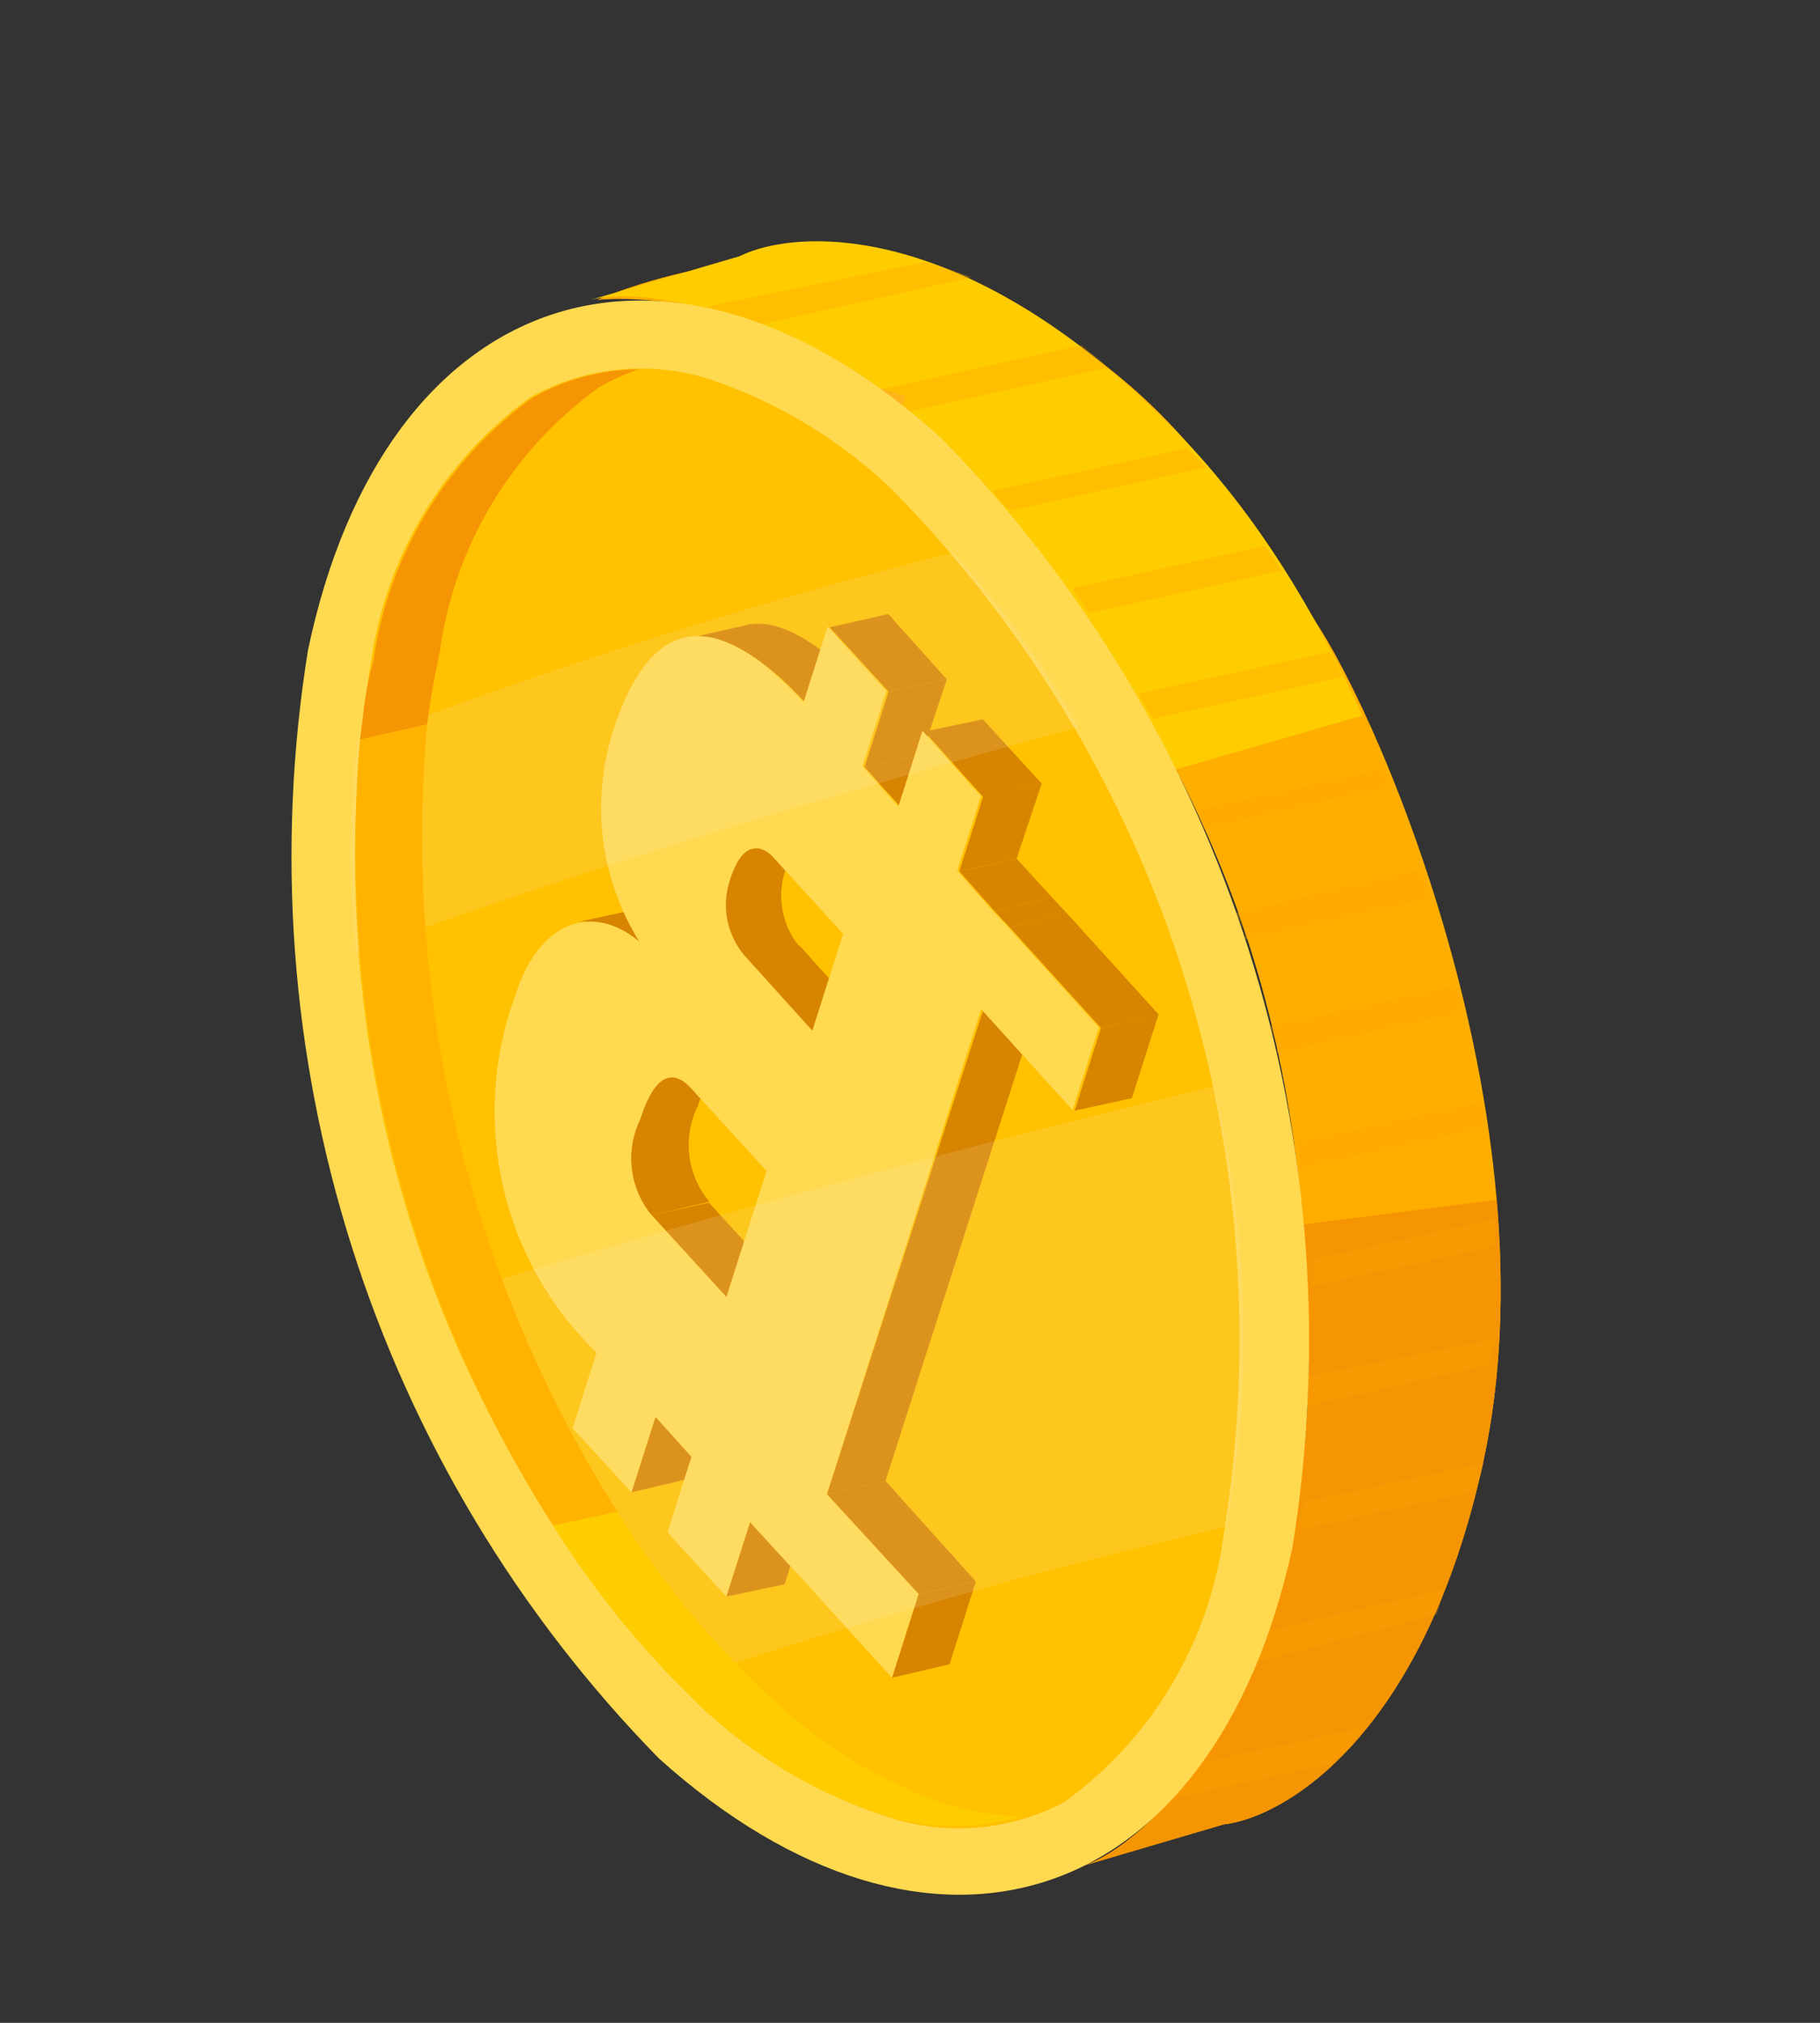 <svg width="36" height="40" viewBox="0 0 36 40" fill="none" xmlns="http://www.w3.org/2000/svg">
<rect x="0" y="0" width="36" height="40" fill="#333333" stroke="none"/>
<path d="M24.197 36.078L21.425 36.894C22.539 36.561 26.018 33.682 25.884 26.377C25.748 19.008 23.486 14.893 20.064 10.191C17.327 6.429 13.421 5.783 11.811 5.93C14.08 4.98 16.582 5.003 17.55 5.133C23.043 6.654 24.526 10.318 25.835 12.027C27.145 13.737 30.812 22.131 29.341 28.898C28.164 34.311 25.422 35.94 24.197 36.078Z" fill="#FFAE00"/>
<path fill-rule="evenodd" clip-rule="evenodd" d="M29.605 23.724C29.754 25.465 29.703 27.231 29.341 28.898C28.164 34.311 25.422 35.94 24.197 36.078L21.425 36.894C22.539 36.561 26.018 33.681 25.883 26.377C25.87 25.623 25.833 24.902 25.776 24.212L29.605 23.724Z" fill="#F69503"/>
<path fill-rule="evenodd" clip-rule="evenodd" d="M26.949 14.15C26.031 12.105 24.836 10.142 23.309 8.574C19.21 4.365 15.811 4.483 14.624 5.068L11.655 5.938C12.85 5.593 17.617 6.178 21.587 12.856C22.089 13.7 22.531 14.516 22.921 15.312L26.949 14.15Z" fill="#FFCC00"/>
<path opacity="0.2" d="M16.669 7.441L17.91 7.836L17.494 9.145L16.252 8.75L16.669 7.441Z" fill="#FB82B5"/>
<g style="mix-blend-mode:multiply" opacity="0.3">
<path d="M25.349 11.286L21.542 12.123L21.205 11.633L25.012 10.796L25.349 11.286Z" fill="#FFA200"/>
</g>
<g style="mix-blend-mode:multiply" opacity="0.3">
<path d="M26.564 13.384L22.804 14.214L22.514 13.716L26.294 12.893L26.439 13.142L26.564 13.384Z" fill="#FFA200"/>
</g>
<g style="mix-blend-mode:multiply" opacity="0.3">
<path d="M19.217 5.482L15.066 6.413C14.755 6.291 14.435 6.19 14.11 6.109L13.968 6.064L18.281 5.184C18.599 5.263 18.912 5.363 19.217 5.482Z" fill="#FFA200"/>
</g>
<g style="mix-blend-mode:multiply" opacity="0.3">
<path d="M21.921 7.267L17.992 8.134L17.413 7.701L21.389 6.827L21.675 7.054L21.921 7.267Z" fill="#FFA200"/>
</g>
<g style="mix-blend-mode:multiply" opacity="0.3">
<path d="M23.872 9.238L20.038 10.089L19.916 10.05L19.621 9.709L23.476 8.864L23.872 9.238Z" fill="#FFA200"/>
</g>
<g style="mix-blend-mode:multiply" opacity="0.3">
<path d="M29.545 24.647L25.933 25.434L26.004 25.209L25.967 24.904L29.585 24.097C29.584 24.281 29.571 24.464 29.545 24.647Z" fill="#FFA200"/>
</g>
<g style="mix-blend-mode:multiply" opacity="0.3">
<path d="M29.146 29.496L25.628 30.268C25.687 30.084 25.745 29.9 25.81 29.696L29.348 28.93C29.306 29.097 29.254 29.261 29.192 29.421L29.146 29.496Z" fill="#FFA200"/>
</g>
<g style="mix-blend-mode:multiply" opacity="0.3">
<path d="M27.537 15.539L23.817 16.381L23.664 16.017L27.398 15.201L27.365 15.304L27.537 15.539Z" fill="#FFA200"/>
</g>
<g style="mix-blend-mode:multiply" opacity="0.3">
<path d="M28.334 17.752L24.621 18.574C24.666 18.431 24.509 18.223 24.452 18.047L28.064 17.192L28.334 17.752Z" fill="#FFA200"/>
</g>
<g style="mix-blend-mode:multiply" opacity="0.3">
<path d="M28.935 20.015L25.249 20.824C25.301 20.66 25.164 20.459 25.128 20.29L28.814 19.481L28.928 19.968L28.935 20.015Z" fill="#FFA200"/>
</g>
<g style="mix-blend-mode:multiply" opacity="0.3">
<path d="M29.348 22.309L25.688 23.104L25.74 22.94C25.709 22.822 25.688 22.702 25.675 22.581L29.314 21.78L29.387 22.186L29.348 22.309Z" fill="#FFA200"/>
</g>
<g style="mix-blend-mode:multiply" opacity="0.3">
<path d="M28.574 31.43L28.418 31.921L24.868 32.863L24.907 32.741C24.959 32.577 25.012 32.413 25.064 32.25L28.574 31.43Z" fill="#FFA200"/>
</g>
<g style="mix-blend-mode:multiply" opacity="0.3">
<path d="M27.013 34.156C26.94 34.249 26.86 34.337 26.773 34.417C26.714 34.601 26.473 34.727 26.312 34.878L23.206 35.556C23.374 35.375 23.532 35.185 23.678 34.986C23.7 34.948 23.713 34.907 23.717 34.863L27.013 34.156Z" fill="#FFA200"/>
</g>
<g style="mix-blend-mode:multiply" opacity="0.3">
<path d="M29.425 26.995L25.854 27.795C25.852 27.602 25.861 27.41 25.881 27.218L29.588 26.484L29.425 26.995Z" fill="#FFA200"/>
</g>
<path d="M18.629 8.672C21.419 11.521 23.501 14.991 24.705 18.801C25.91 22.612 26.204 26.656 25.564 30.607C23.989 37.808 18.382 39.582 13.034 34.772C10.245 31.925 8.164 28.459 6.958 24.652C5.752 20.846 5.456 16.805 6.092 12.857C7.606 5.636 13.238 3.781 18.629 8.672Z" fill="#FFD950"/>
<path d="M17.351 35.855C16.042 35.402 14.845 34.676 13.838 33.723C11.215 31.044 9.26 27.781 8.131 24.197C7.001 20.614 6.73 16.811 7.338 13.097C7.483 12.057 7.837 11.057 8.377 10.157C8.918 9.257 9.635 8.475 10.484 7.86C11.048 7.544 11.672 7.354 12.315 7.302C12.958 7.25 13.604 7.338 14.21 7.56C15.496 8.018 16.67 8.744 17.655 9.692C20.297 12.376 22.267 15.651 23.404 19.25C24.541 22.849 24.813 26.669 24.196 30.399C24.052 31.439 23.699 32.44 23.159 33.34C22.618 34.241 21.901 35.022 21.05 35.636C20.484 35.935 19.861 36.109 19.223 36.147C18.585 36.184 17.946 36.085 17.351 35.855Z" fill="#FFC100"/>
<path d="M12.491 29.509L13.629 29.241L14.118 27.775L12.966 28.016L12.491 29.509Z" fill="#D78400"/>
<path d="M14.366 31.571L15.519 31.33L15.994 29.837L14.835 30.099L14.366 31.571Z" fill="#D78400"/>
<path d="M14.373 21.056L13.214 21.318C13.011 21.253 12.8 21.704 12.663 22.134C12.515 22.438 12.457 22.779 12.498 23.116C12.537 23.452 12.674 23.769 12.889 24.029L14.028 23.761C13.81 23.503 13.672 23.185 13.632 22.848C13.592 22.511 13.651 22.169 13.802 21.865C13.932 21.456 14.131 21.114 14.373 21.056Z" fill="#D78400"/>
<path d="M12.889 24.029L14.028 23.761C13.81 23.503 13.672 23.185 13.632 22.848C13.592 22.511 13.651 22.169 13.802 21.865C13.932 21.456 14.049 21.088 14.373 21.056L13.214 21.318C13.011 21.253 12.8 21.704 12.663 22.134C12.515 22.438 12.457 22.779 12.498 23.116C12.537 23.452 12.674 23.769 12.889 24.029Z" fill="#D78400"/>
<path d="M12.566 18.003L11.434 18.251C11.65 18.218 11.871 18.236 12.079 18.302C12.287 18.368 12.477 18.482 12.635 18.633L13.767 18.385C13.609 18.234 13.419 18.12 13.211 18.054C13.003 17.988 12.783 17.971 12.566 18.003Z" fill="#D78400"/>
<path d="M12.641 18.613L13.774 18.365C13.616 18.213 13.426 18.1 13.218 18.034C13.01 17.968 12.789 17.95 12.573 17.983L11.441 18.23C11.657 18.198 11.877 18.215 12.086 18.282C12.294 18.348 12.484 18.461 12.641 18.613Z" fill="#D78400"/>
<path d="M14.37 25.649L15.502 25.401L14.023 23.782L12.891 24.029L14.37 25.649Z" fill="#D78400"/>
<path d="M15.994 16.527L14.856 16.795C14.733 16.756 14.547 16.99 14.417 17.399C14.329 17.653 14.308 17.927 14.358 18.191C14.407 18.456 14.525 18.703 14.699 18.907L15.811 18.721C15.641 18.514 15.526 18.267 15.477 18.004C15.427 17.74 15.446 17.468 15.53 17.212C15.68 16.81 15.827 16.631 15.994 16.527Z" fill="#D78400"/>
<path d="M14.679 18.969L15.812 18.721C15.641 18.514 15.526 18.267 15.477 18.004C15.427 17.74 15.446 17.468 15.53 17.212C15.653 16.824 15.82 16.652 15.968 16.609L14.83 16.877C14.708 16.838 14.521 17.072 14.391 17.48C14.303 17.735 14.282 18.008 14.332 18.273C14.381 18.538 14.499 18.785 14.673 18.989L14.679 18.969Z" fill="#D78400"/>
<path d="M17.644 33.177L18.782 32.909L19.303 31.273L18.171 31.521L17.644 33.177Z" fill="#D78400"/>
<path d="M18.171 31.521L19.303 31.273L17.516 29.285L16.357 29.547L18.171 31.521Z" fill="#D78400"/>
<path d="M16.022 20.455L17.175 20.214L15.818 18.701L14.68 18.969L16.022 20.455Z" fill="#D78400"/>
<path d="M14.743 12.368L13.584 12.63C14.21 12.491 14.985 12.873 15.937 13.897L17.076 13.629C16.083 12.592 15.369 12.23 14.743 12.368Z" fill="#D78400"/>
<path d="M15.937 13.897L17.076 13.629C16.144 12.611 15.288 12.204 14.743 12.368L13.584 12.63C14.21 12.491 14.985 12.873 15.937 13.897Z" fill="#D78400"/>
<path d="M17.813 15.957L18.952 15.689L18.233 14.919L17.101 15.167L17.813 15.957Z" fill="#D78400"/>
<path d="M17.576 13.675L18.729 13.434L17.571 12.142L16.412 12.404L17.576 13.675Z" fill="#D78400"/>
<path d="M17.101 15.168L18.233 14.92L18.728 13.434L17.576 13.675L17.101 15.168Z" fill="#D78400"/>
<path d="M16.356 29.547L17.515 29.286L20.581 19.722L19.449 19.97L16.356 29.547Z" fill="#D78400"/>
<path d="M19.669 18.012L20.808 17.744L20.11 16.981L18.977 17.229L19.669 18.012Z" fill="#D78400"/>
<path d="M19.97 18.334L21.108 18.065L20.807 17.744L19.669 18.012L19.97 18.334Z" fill="#D78400"/>
<path d="M18.977 17.228L20.109 16.98L20.605 15.494L19.446 15.755L18.977 17.228Z" fill="#D78400"/>
<path d="M19.446 15.757L20.605 15.495L19.441 14.224L18.288 14.465L19.446 15.757Z" fill="#D78400"/>
<path d="M21.257 21.963L22.389 21.715L22.916 20.058L21.778 20.327L21.257 21.963Z" fill="#D78400"/>
<path d="M12.641 18.613C11.645 17.801 10.631 18.311 10.208 19.641C9.752 20.854 9.661 22.173 9.944 23.436C10.227 24.699 10.872 25.85 11.801 26.746L11.326 28.239L12.49 29.51L12.965 28.017L13.677 28.807L13.202 30.3L14.366 31.571L14.835 30.099L15.533 30.862L15.834 31.183L17.642 33.177L18.169 31.521L16.355 29.547L19.407 19.956L21.215 21.951L21.736 20.315L19.928 18.32L19.627 17.999L18.935 17.216L19.404 15.744L18.246 14.452L17.771 15.945L17.059 15.155L17.534 13.662L16.37 12.391L15.895 13.884C14.012 11.843 12.808 12.316 12.125 14.463C11.907 15.152 11.84 15.88 11.929 16.596C12.018 17.313 12.261 18.001 12.641 18.613ZM12.889 24.03C12.674 23.77 12.538 23.453 12.498 23.116C12.458 22.78 12.515 22.439 12.664 22.134C12.872 21.48 13.204 21 13.683 21.535L15.162 23.154L14.368 25.649L12.889 24.03ZM16.673 18.478L16.068 20.38L14.726 18.894C14.552 18.689 14.434 18.443 14.385 18.178C14.335 17.913 14.356 17.64 14.444 17.386C14.691 16.608 15.07 16.684 15.331 16.992L16.694 18.485L16.673 18.478Z" fill="#FFD950"/>
<path d="M21.778 20.327L22.916 20.059L21.108 18.064L19.97 18.333L21.778 20.327Z" fill="#D78400"/>
<g style="mix-blend-mode:screen" opacity="0.15">
<path d="M24.008 21.488C18.867 22.712 13.756 24.125 8.747 25.639C9.761 28.477 11.368 31.061 13.461 33.22C16.981 32.088 20.643 31.002 24.262 30.194C24.786 27.305 24.7 24.338 24.008 21.488Z" fill="#F5EBCB"/>
</g>
<g style="mix-blend-mode:screen" opacity="0.15">
<path d="M18.853 10.929C14.885 11.918 10.914 13.199 7.067 14.655C6.914 16.044 6.904 17.444 7.037 18.834C11.732 17.108 16.506 15.7 21.341 14.378C20.646 13.137 19.811 11.979 18.853 10.929Z" fill="#F5EBCB"/>
</g>
<path d="M15.201 33.525C14.048 32.453 13.042 31.232 12.211 29.893L10.937 30.163C11.753 31.466 12.727 32.662 13.839 33.722C14.835 34.665 16.017 35.386 17.31 35.84C18.249 36.169 19.268 36.194 20.223 35.911C19.673 35.904 19.128 35.814 18.605 35.644C17.335 35.185 16.175 34.463 15.201 33.525Z" fill="#FFCC00"/>
<path d="M8.694 12.919C8.833 11.874 9.185 10.868 9.728 9.964C10.27 9.06 10.991 8.276 11.846 7.662C12.095 7.516 12.359 7.396 12.632 7.304C11.893 7.307 11.167 7.503 10.524 7.872C9.675 8.487 8.959 9.268 8.418 10.168C7.877 11.069 7.524 12.069 7.379 13.109C7.222 13.6 7.195 14.109 7.12 14.626L8.447 14.327C8.509 13.852 8.591 13.382 8.694 12.919Z" fill="#F69503"/>
<path d="M8.448 14.328L7.121 14.626C6.652 20.091 7.994 25.553 10.938 30.164L12.212 29.894C9.285 25.267 7.962 19.796 8.448 14.328Z" fill="#FFB300"/>
</svg>

